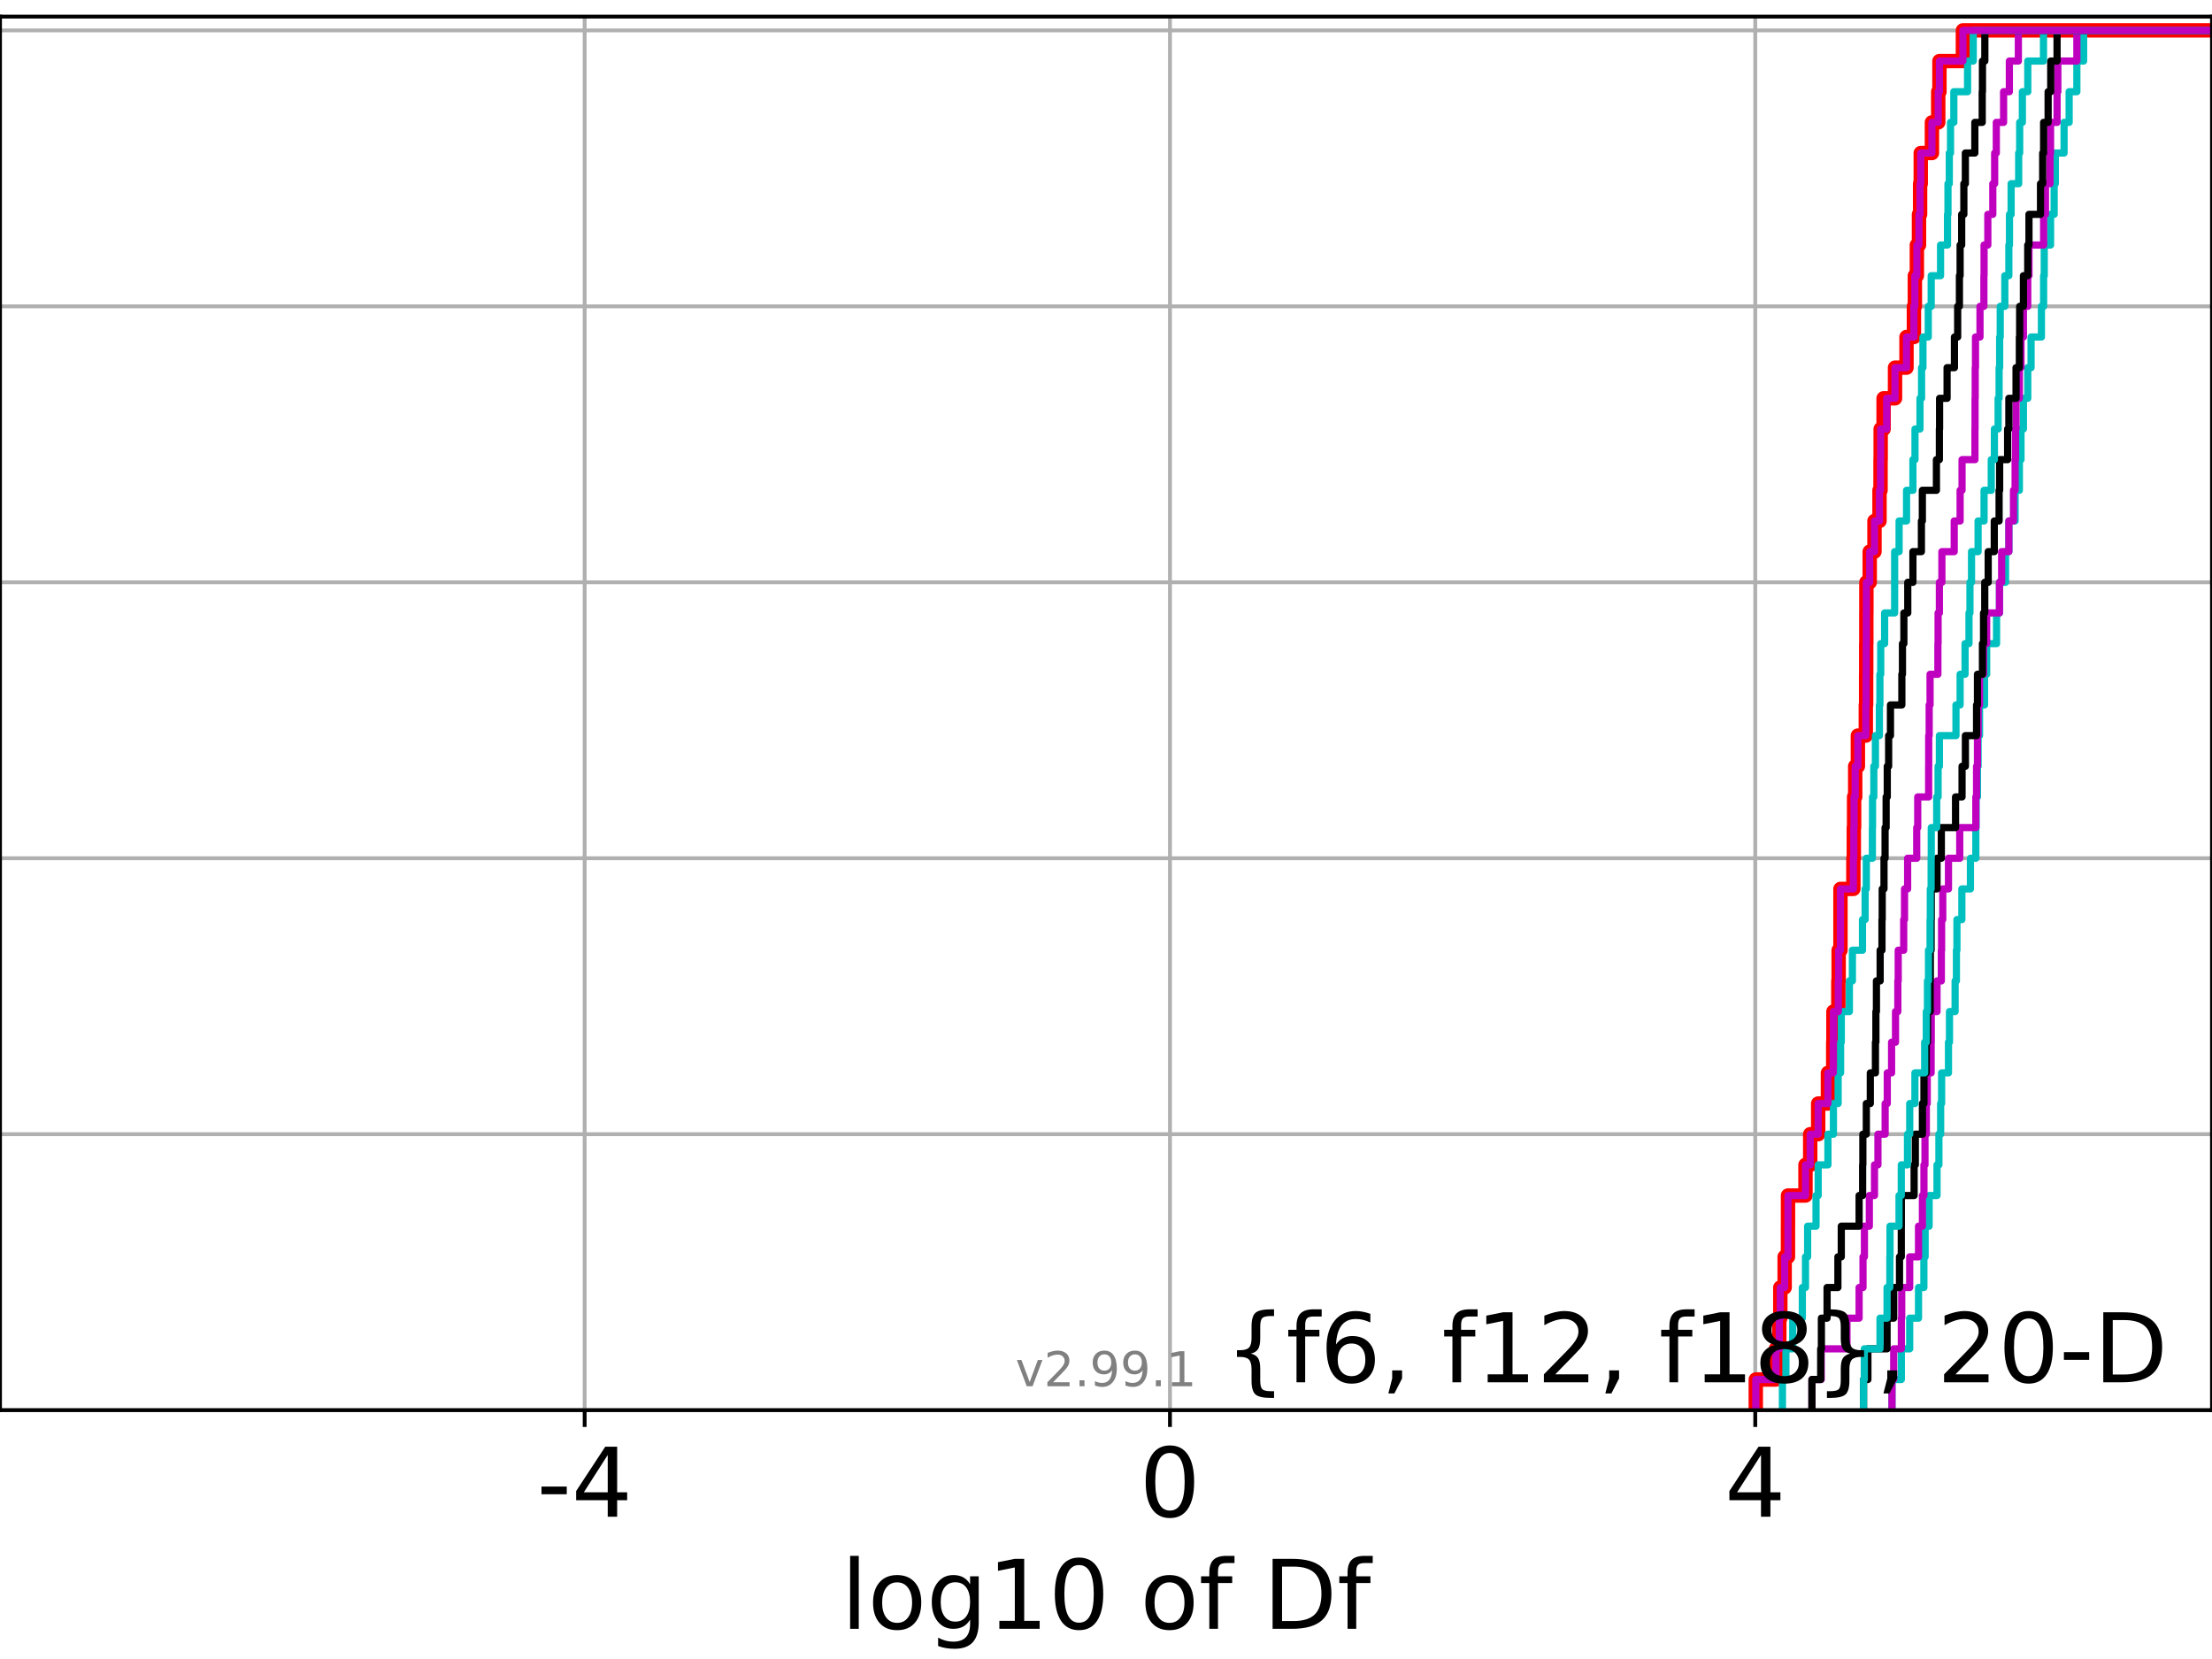 <?xml version="1.0" encoding="utf-8" standalone="no"?>
<!DOCTYPE svg PUBLIC "-//W3C//DTD SVG 1.1//EN"
  "http://www.w3.org/Graphics/SVG/1.1/DTD/svg11.dtd">
<!-- Created with matplotlib (https://matplotlib.org/) -->
<svg height="345.6pt" version="1.1" viewBox="0 0 460.8 345.6" width="460.8pt" xmlns="http://www.w3.org/2000/svg" xmlns:xlink="http://www.w3.org/1999/xlink">
 <defs>
  <style type="text/css">*{stroke-linecap:butt;stroke-linejoin:round;}</style>
 </defs>
 <g id="figure_1">
  <g id="patch_1">
   <path d="M 0 345.6 
L 460.8 345.6 
L 460.8 0 
L 0 0 
z
" style="fill:#ffffff;"/>
  </g>
  <g id="axes_1">
   <g id="patch_2">
    <path d="M 0 293.76 
L 460.8 293.76 
L 460.8 3.456 
L 0 3.456 
z
" style="fill:#ffffff;"/>
   </g>
   <g id="matplotlib.axis_1">
    <g id="xtick_1">
     <g id="line2d_1">
      <path clip-path="url(#p3106b20fd2)" d="M 121.796 293.76 
L 121.796 3.456 
" style="fill:none;stroke:#b0b0b0;stroke-linecap:square;stroke-width:0.8;"/>
     </g>
     <g id="line2d_2">
      <defs>
       <path d="M 0 0 
L 0 3.5 
" id="m8def0763c8" style="stroke:#000000;stroke-width:0.8;"/>
      </defs>
      <g>
       <use style="stroke:#000000;stroke-width:0.8;" x="121.796" xlink:href="#m8def0763c8" y="293.76"/>
      </g>
     </g>
     <g id="text_1">
      <!-- -4 -->
      <g transform="translate(111.826 315.957)scale(0.2 -0.2)">
       <defs>
        <path d="M 4.891 31.391 
L 31.203 31.391 
L 31.203 23.391 
L 4.891 23.391 
z
" id="DejaVuSans-45"/>
        <path d="M 37.797 64.312 
L 12.891 25.391 
L 37.797 25.391 
z
M 35.203 72.906 
L 47.609 72.906 
L 47.609 25.391 
L 58.016 25.391 
L 58.016 17.188 
L 47.609 17.188 
L 47.609 0 
L 37.797 0 
L 37.797 17.188 
L 4.891 17.188 
L 4.891 26.703 
z
" id="DejaVuSans-52"/>
       </defs>
       <use xlink:href="#DejaVuSans-45"/>
       <use x="36.084" xlink:href="#DejaVuSans-52"/>
      </g>
     </g>
    </g>
    <g id="xtick_2">
     <g id="line2d_3">
      <path clip-path="url(#p3106b20fd2)" d="M 243.724 293.76 
L 243.724 3.456 
" style="fill:none;stroke:#b0b0b0;stroke-linecap:square;stroke-width:0.8;"/>
     </g>
     <g id="line2d_4">
      <g>
       <use style="stroke:#000000;stroke-width:0.8;" x="243.724" xlink:href="#m8def0763c8" y="293.76"/>
      </g>
     </g>
     <g id="text_2">
      <!-- 0 -->
      <g transform="translate(237.361 315.957)scale(0.2 -0.2)">
       <defs>
        <path d="M 31.781 66.406 
Q 24.172 66.406 20.328 58.906 
Q 16.5 51.422 16.5 36.375 
Q 16.5 21.391 20.328 13.891 
Q 24.172 6.391 31.781 6.391 
Q 39.453 6.391 43.281 13.891 
Q 47.125 21.391 47.125 36.375 
Q 47.125 51.422 43.281 58.906 
Q 39.453 66.406 31.781 66.406 
z
M 31.781 74.219 
Q 44.047 74.219 50.516 64.516 
Q 56.984 54.828 56.984 36.375 
Q 56.984 17.969 50.516 8.266 
Q 44.047 -1.422 31.781 -1.422 
Q 19.531 -1.422 13.062 8.266 
Q 6.594 17.969 6.594 36.375 
Q 6.594 54.828 13.062 64.516 
Q 19.531 74.219 31.781 74.219 
z
" id="DejaVuSans-48"/>
       </defs>
       <use xlink:href="#DejaVuSans-48"/>
      </g>
     </g>
    </g>
    <g id="xtick_3">
     <g id="line2d_5">
      <path clip-path="url(#p3106b20fd2)" d="M 365.652 293.76 
L 365.652 3.456 
" style="fill:none;stroke:#b0b0b0;stroke-linecap:square;stroke-width:0.8;"/>
     </g>
     <g id="line2d_6">
      <g>
       <use style="stroke:#000000;stroke-width:0.8;" x="365.652" xlink:href="#m8def0763c8" y="293.76"/>
      </g>
     </g>
     <g id="text_3">
      <!-- 4 -->
      <g transform="translate(359.289 315.957)scale(0.2 -0.2)">
       <use xlink:href="#DejaVuSans-52"/>
      </g>
     </g>
    </g>
    <g id="text_4">
     <!-- log10 of Df -->
     <g transform="translate(175.214 339.313)scale(0.2 -0.2)">
      <defs>
       <path d="M 9.422 75.984 
L 18.406 75.984 
L 18.406 0 
L 9.422 0 
z
" id="DejaVuSans-108"/>
       <path d="M 30.609 48.391 
Q 23.391 48.391 19.188 42.75 
Q 14.984 37.109 14.984 27.297 
Q 14.984 17.484 19.156 11.844 
Q 23.344 6.203 30.609 6.203 
Q 37.797 6.203 41.984 11.859 
Q 46.188 17.531 46.188 27.297 
Q 46.188 37.016 41.984 42.703 
Q 37.797 48.391 30.609 48.391 
z
M 30.609 56 
Q 42.328 56 49.016 48.375 
Q 55.719 40.766 55.719 27.297 
Q 55.719 13.875 49.016 6.219 
Q 42.328 -1.422 30.609 -1.422 
Q 18.844 -1.422 12.172 6.219 
Q 5.516 13.875 5.516 27.297 
Q 5.516 40.766 12.172 48.375 
Q 18.844 56 30.609 56 
z
" id="DejaVuSans-111"/>
       <path d="M 45.406 27.984 
Q 45.406 37.75 41.375 43.109 
Q 37.359 48.484 30.078 48.484 
Q 22.859 48.484 18.828 43.109 
Q 14.797 37.75 14.797 27.984 
Q 14.797 18.266 18.828 12.891 
Q 22.859 7.516 30.078 7.516 
Q 37.359 7.516 41.375 12.891 
Q 45.406 18.266 45.406 27.984 
z
M 54.391 6.781 
Q 54.391 -7.172 48.188 -13.984 
Q 42 -20.797 29.203 -20.797 
Q 24.469 -20.797 20.266 -20.094 
Q 16.062 -19.391 12.109 -17.922 
L 12.109 -9.188 
Q 16.062 -11.328 19.922 -12.344 
Q 23.781 -13.375 27.781 -13.375 
Q 36.625 -13.375 41.016 -8.766 
Q 45.406 -4.156 45.406 5.172 
L 45.406 9.625 
Q 42.625 4.781 38.281 2.391 
Q 33.938 0 27.875 0 
Q 17.828 0 11.672 7.656 
Q 5.516 15.328 5.516 27.984 
Q 5.516 40.672 11.672 48.328 
Q 17.828 56 27.875 56 
Q 33.938 56 38.281 53.609 
Q 42.625 51.219 45.406 46.391 
L 45.406 54.688 
L 54.391 54.688 
z
" id="DejaVuSans-103"/>
       <path d="M 12.406 8.297 
L 28.516 8.297 
L 28.516 63.922 
L 10.984 60.406 
L 10.984 69.391 
L 28.422 72.906 
L 38.281 72.906 
L 38.281 8.297 
L 54.391 8.297 
L 54.391 0 
L 12.406 0 
z
" id="DejaVuSans-49"/>
       <path id="DejaVuSans-32"/>
       <path d="M 37.109 75.984 
L 37.109 68.5 
L 28.516 68.5 
Q 23.688 68.5 21.797 66.547 
Q 19.922 64.594 19.922 59.516 
L 19.922 54.688 
L 34.719 54.688 
L 34.719 47.703 
L 19.922 47.703 
L 19.922 0 
L 10.891 0 
L 10.891 47.703 
L 2.297 47.703 
L 2.297 54.688 
L 10.891 54.688 
L 10.891 58.5 
Q 10.891 67.625 15.141 71.797 
Q 19.391 75.984 28.609 75.984 
z
" id="DejaVuSans-102"/>
       <path d="M 19.672 64.797 
L 19.672 8.109 
L 31.594 8.109 
Q 46.688 8.109 53.688 14.938 
Q 60.688 21.781 60.688 36.531 
Q 60.688 51.172 53.688 57.984 
Q 46.688 64.797 31.594 64.797 
z
M 9.812 72.906 
L 30.078 72.906 
Q 51.266 72.906 61.172 64.094 
Q 71.094 55.281 71.094 36.531 
Q 71.094 17.672 61.125 8.828 
Q 51.172 0 30.078 0 
L 9.812 0 
z
" id="DejaVuSans-68"/>
      </defs>
      <use xlink:href="#DejaVuSans-108"/>
      <use x="27.783" xlink:href="#DejaVuSans-111"/>
      <use x="88.965" xlink:href="#DejaVuSans-103"/>
      <use x="152.441" xlink:href="#DejaVuSans-49"/>
      <use x="216.064" xlink:href="#DejaVuSans-48"/>
      <use x="279.688" xlink:href="#DejaVuSans-32"/>
      <use x="311.475" xlink:href="#DejaVuSans-111"/>
      <use x="372.656" xlink:href="#DejaVuSans-102"/>
      <use x="407.861" xlink:href="#DejaVuSans-32"/>
      <use x="439.648" xlink:href="#DejaVuSans-68"/>
      <use x="516.65" xlink:href="#DejaVuSans-102"/>
     </g>
    </g>
   </g>
   <g id="matplotlib.axis_2">
    <g id="ytick_1">
     <g id="line2d_7">
      <path clip-path="url(#p3106b20fd2)" d="M 0 293.76 
L 460.8 293.76 
" style="fill:none;stroke:#b0b0b0;stroke-linecap:square;stroke-width:0.8;"/>
     </g>
     <g id="line2d_8">
      <defs>
       <path d="M 0 0 
L -3.5 0 
" id="m15c0a297c0" style="stroke:#000000;stroke-width:0.8;"/>
      </defs>
      <g>
       <use style="stroke:#000000;stroke-width:0.8;" x="0" xlink:href="#m15c0a297c0" y="293.76"/>
      </g>
     </g>
    </g>
    <g id="ytick_2">
     <g id="line2d_9">
      <path clip-path="url(#p3106b20fd2)" d="M 0 236.274 
L 460.8 236.274 
" style="fill:none;stroke:#b0b0b0;stroke-linecap:square;stroke-width:0.8;"/>
     </g>
     <g id="line2d_10">
      <g>
       <use style="stroke:#000000;stroke-width:0.8;" x="0" xlink:href="#m15c0a297c0" y="236.274"/>
      </g>
     </g>
    </g>
    <g id="ytick_3">
     <g id="line2d_11">
      <path clip-path="url(#p3106b20fd2)" d="M 0 178.788 
L 460.8 178.788 
" style="fill:none;stroke:#b0b0b0;stroke-linecap:square;stroke-width:0.8;"/>
     </g>
     <g id="line2d_12">
      <g>
       <use style="stroke:#000000;stroke-width:0.8;" x="0" xlink:href="#m15c0a297c0" y="178.788"/>
      </g>
     </g>
    </g>
    <g id="ytick_4">
     <g id="line2d_13">
      <path clip-path="url(#p3106b20fd2)" d="M 0 121.302 
L 460.8 121.302 
" style="fill:none;stroke:#b0b0b0;stroke-linecap:square;stroke-width:0.8;"/>
     </g>
     <g id="line2d_14">
      <g>
       <use style="stroke:#000000;stroke-width:0.8;" x="0" xlink:href="#m15c0a297c0" y="121.302"/>
      </g>
     </g>
    </g>
    <g id="ytick_5">
     <g id="line2d_15">
      <path clip-path="url(#p3106b20fd2)" d="M 0 63.816 
L 460.8 63.816 
" style="fill:none;stroke:#b0b0b0;stroke-linecap:square;stroke-width:0.8;"/>
     </g>
     <g id="line2d_16">
      <g>
       <use style="stroke:#000000;stroke-width:0.8;" x="0" xlink:href="#m15c0a297c0" y="63.816"/>
      </g>
     </g>
    </g>
    <g id="ytick_6">
     <g id="line2d_17">
      <path clip-path="url(#p3106b20fd2)" d="M 0 6.33 
L 460.8 6.33 
" style="fill:none;stroke:#b0b0b0;stroke-linecap:square;stroke-width:0.8;"/>
     </g>
     <g id="line2d_18">
      <g>
       <use style="stroke:#000000;stroke-width:0.8;" x="0" xlink:href="#m15c0a297c0" y="6.33"/>
      </g>
     </g>
    </g>
   </g>
   <g id="line2d_19">
    <path clip-path="url(#p3106b20fd2)" d="M 365.762 293.76 
L 365.762 287.373 
L 369.955 287.373 
L 369.955 280.985 
L 370.66 280.985 
L 370.66 274.598 
L 370.872 274.598 
L 370.872 268.211 
L 371.776 268.211 
L 371.776 261.823 
L 372.467 261.823 
L 372.467 255.436 
L 372.475 255.436 
L 372.475 249.049 
L 376.115 249.049 
L 376.115 242.661 
L 377.1 242.661 
L 377.1 236.274 
L 378.762 236.274 
L 378.762 229.887 
L 380.792 229.887 
L 380.792 223.499 
L 381.894 223.499 
L 381.894 217.112 
L 381.936 217.112 
L 381.936 210.725 
L 382.96 210.725 
L 382.96 204.337 
L 383.028 204.337 
L 383.028 197.95 
L 383.402 197.95 
L 383.402 191.563 
L 383.403 191.563 
L 383.403 185.175 
L 386.094 185.175 
L 386.094 178.788 
L 386.182 178.788 
L 386.182 172.401 
L 386.245 172.401 
L 386.245 166.013 
L 386.472 166.013 
L 386.472 159.626 
L 387.03 159.626 
L 387.03 153.239 
L 388.683 153.239 
L 388.683 146.851 
L 388.749 146.851 
L 388.749 140.464 
L 388.765 140.464 
L 388.765 134.077 
L 388.789 134.077 
L 388.789 127.69 
L 388.802 127.69 
L 388.802 121.302 
L 389.496 121.302 
L 389.496 114.915 
L 390.49 114.915 
L 390.49 108.528 
L 391.537 108.528 
L 391.537 102.14 
L 391.75 102.14 
L 391.75 95.753 
L 391.778 95.753 
L 391.778 89.366 
L 392.388 89.366 
L 392.388 82.978 
L 394.767 82.978 
L 394.767 76.591 
L 397.158 76.591 
L 397.158 70.204 
L 398.704 70.204 
L 398.704 63.816 
L 398.9 63.816 
L 398.9 57.429 
L 399.318 57.429 
L 399.318 51.042 
L 399.761 51.042 
L 399.761 44.654 
L 399.992 44.654 
L 399.992 38.267 
L 400.127 38.267 
L 400.127 31.88 
L 402.454 31.88 
L 402.454 25.492 
L 403.771 25.492 
L 403.771 19.105 
L 404.023 19.105 
L 404.023 12.718 
L 408.908 12.718 
L 408.908 6.33 
L 408.908 6.33 
L 408.908 6.33 
L 460.8 6.33 
" style="fill:none;stroke:#ff0000;stroke-linecap:square;stroke-width:3;"/>
   </g>
   <g id="line2d_20">
    <path clip-path="url(#p3106b20fd2)" d="M 394.132 293.76 
L 394.132 287.373 
L 396.086 287.373 
L 396.086 280.985 
L 397.824 280.985 
L 397.824 274.598 
L 399.662 274.598 
L 399.662 268.211 
L 400.779 268.211 
L 400.779 261.823 
L 401.04 261.823 
L 401.04 255.436 
L 401.872 255.436 
L 401.872 249.049 
L 403.516 249.049 
L 403.516 242.661 
L 403.909 242.661 
L 403.909 236.274 
L 404.271 236.274 
L 404.271 229.887 
L 404.474 229.887 
L 404.474 223.499 
L 405.904 223.499 
L 405.904 217.112 
L 406.113 217.112 
L 406.113 210.725 
L 407.287 210.725 
L 407.287 204.337 
L 407.558 204.337 
L 407.558 197.95 
L 407.667 197.95 
L 407.667 191.563 
L 408.693 191.563 
L 408.693 185.175 
L 410.476 185.175 
L 410.476 178.788 
L 411.6 178.788 
L 411.6 172.401 
L 411.662 172.401 
L 411.662 166.013 
L 411.943 166.013 
L 411.943 159.626 
L 412.077 159.626 
L 412.077 153.239 
L 412.37 153.239 
L 412.37 146.851 
L 413.417 146.851 
L 413.417 140.464 
L 413.857 140.464 
L 413.857 134.077 
L 415.921 134.077 
L 415.921 127.69 
L 416.528 127.69 
L 416.528 121.302 
L 417.787 121.302 
L 417.787 114.915 
L 418.48 114.915 
L 418.48 108.528 
L 419.784 108.528 
L 419.784 102.14 
L 420.673 102.14 
L 420.673 95.753 
L 421.009 95.753 
L 421.009 89.366 
L 421.515 89.366 
L 421.515 82.978 
L 422.417 82.978 
L 422.417 76.591 
L 423.109 76.591 
L 423.109 70.204 
L 425.267 70.204 
L 425.267 63.816 
L 425.724 63.816 
L 425.724 57.429 
L 425.854 57.429 
L 425.854 51.042 
L 427.169 51.042 
L 427.169 44.654 
L 427.916 44.654 
L 427.916 38.267 
L 428.161 38.267 
L 428.161 31.88 
L 429.985 31.88 
L 429.985 25.492 
L 431.04 25.492 
L 431.04 19.105 
L 432.648 19.105 
L 432.648 12.718 
L 434.056 12.718 
L 434.056 6.33 
L 434.056 6.33 
L 434.056 6.33 
L 460.8 6.33 
" style="fill:none;stroke:#00bfbf;stroke-linecap:square;stroke-width:1.5;"/>
   </g>
   <g id="line2d_21">
    <path clip-path="url(#p3106b20fd2)" d="M 394.132 293.76 
L 394.132 287.373 
L 394.493 287.373 
L 394.493 280.985 
L 396.086 280.985 
L 396.086 274.598 
L 396.162 274.598 
L 396.162 268.211 
L 397.824 268.211 
L 397.824 261.823 
L 399.662 261.823 
L 399.662 255.436 
L 400.476 255.436 
L 400.476 249.049 
L 400.795 249.049 
L 400.795 242.661 
L 401.011 242.661 
L 401.011 236.274 
L 401.285 236.274 
L 401.285 229.887 
L 401.479 229.887 
L 401.479 223.499 
L 402.291 223.499 
L 402.291 217.112 
L 402.318 217.112 
L 402.318 210.725 
L 403.516 210.725 
L 403.516 204.337 
L 404.417 204.337 
L 404.417 197.95 
L 404.474 197.95 
L 404.474 191.563 
L 404.714 191.563 
L 404.714 185.175 
L 405.904 185.175 
L 405.904 178.788 
L 408.25 178.788 
L 408.25 172.401 
L 411.6 172.401 
L 411.6 166.013 
L 411.752 166.013 
L 411.752 159.626 
L 411.943 159.626 
L 411.943 153.239 
L 412.077 153.239 
L 412.077 146.851 
L 412.37 146.851 
L 412.37 140.464 
L 413.21 140.464 
L 413.21 134.077 
L 413.857 134.077 
L 413.857 127.69 
L 416.528 127.69 
L 416.528 121.302 
L 416.983 121.302 
L 416.983 114.915 
L 418.48 114.915 
L 418.48 108.528 
L 419.448 108.528 
L 419.448 102.14 
L 419.784 102.14 
L 419.784 95.753 
L 419.865 95.753 
L 419.865 89.366 
L 419.978 89.366 
L 419.978 82.978 
L 420.673 82.978 
L 420.673 76.591 
L 421.009 76.591 
L 421.009 70.204 
L 421.515 70.204 
L 421.515 63.816 
L 422.417 63.816 
L 422.417 57.429 
L 422.672 57.429 
L 422.672 51.042 
L 425.724 51.042 
L 425.724 44.654 
L 426.108 44.654 
L 426.108 38.267 
L 427.058 38.267 
L 427.058 31.88 
L 427.169 31.88 
L 427.169 25.492 
L 428.524 25.492 
L 428.524 19.105 
L 428.685 19.105 
L 428.685 12.718 
L 432.648 12.718 
L 432.648 6.33 
L 432.648 6.33 
L 432.648 6.33 
L 460.8 6.33 
" style="fill:none;stroke:#bf00bf;stroke-linecap:square;stroke-width:1.5;"/>
   </g>
   <g id="line2d_22">
    <path clip-path="url(#p3106b20fd2)" d="M 388.206 293.76 
L 388.206 287.373 
L 389.116 287.373 
L 389.116 280.985 
L 393.108 280.985 
L 393.108 274.598 
L 394.493 274.598 
L 394.493 268.211 
L 395.701 268.211 
L 395.701 261.823 
L 396.075 261.823 
L 396.075 255.436 
L 396.086 255.436 
L 396.086 249.049 
L 398.745 249.049 
L 398.745 242.661 
L 398.996 242.661 
L 398.996 236.274 
L 400.476 236.274 
L 400.476 229.887 
L 400.795 229.887 
L 400.795 223.499 
L 401.285 223.499 
L 401.285 217.112 
L 401.526 217.112 
L 401.526 210.725 
L 402.101 210.725 
L 402.101 204.337 
L 402.119 204.337 
L 402.119 197.95 
L 402.291 197.95 
L 402.291 191.563 
L 402.318 191.563 
L 402.318 185.175 
L 403.516 185.175 
L 403.516 178.788 
L 404.417 178.788 
L 404.417 172.401 
L 407.376 172.401 
L 407.376 166.013 
L 408.731 166.013 
L 408.731 159.626 
L 409.429 159.626 
L 409.429 153.239 
L 411.752 153.239 
L 411.752 146.851 
L 411.943 146.851 
L 411.943 140.464 
L 412.98 140.464 
L 412.98 134.077 
L 413.21 134.077 
L 413.21 127.69 
L 413.461 127.69 
L 413.461 121.302 
L 414.18 121.302 
L 414.18 114.915 
L 415.445 114.915 
L 415.445 108.528 
L 416.448 108.528 
L 416.448 102.14 
L 416.565 102.14 
L 416.565 95.753 
L 418.224 95.753 
L 418.224 89.366 
L 418.48 89.366 
L 418.48 82.978 
L 419.978 82.978 
L 419.978 76.591 
L 420.673 76.591 
L 420.673 70.204 
L 420.735 70.204 
L 420.735 63.816 
L 421.515 63.816 
L 421.515 57.429 
L 422.417 57.429 
L 422.417 51.042 
L 422.672 51.042 
L 422.672 44.654 
L 425.075 44.654 
L 425.075 38.267 
L 425.53 38.267 
L 425.53 31.88 
L 425.724 31.88 
L 425.724 25.492 
L 426.661 25.492 
L 426.661 19.105 
L 427.206 19.105 
L 427.206 12.718 
L 428.524 12.718 
L 428.524 6.33 
L 428.524 6.33 
L 428.524 6.33 
L 460.8 6.33 
" style="fill:none;stroke:#000000;stroke-linecap:square;stroke-width:1.5;"/>
   </g>
   <g id="line2d_23">
    <path clip-path="url(#p3106b20fd2)" d="M 388.206 293.76 
L 388.206 287.373 
L 388.371 287.373 
L 388.371 280.985 
L 391.642 280.985 
L 391.642 274.598 
L 393.108 274.598 
L 393.108 268.211 
L 393.686 268.211 
L 393.686 261.823 
L 393.725 261.823 
L 393.725 255.436 
L 395.603 255.436 
L 395.603 249.049 
L 396.075 249.049 
L 396.075 242.661 
L 397.365 242.661 
L 397.365 236.274 
L 397.83 236.274 
L 397.83 229.887 
L 398.91 229.887 
L 398.91 223.499 
L 400.943 223.499 
L 400.943 217.112 
L 401.285 217.112 
L 401.285 210.725 
L 401.526 210.725 
L 401.526 204.337 
L 401.742 204.337 
L 401.742 197.95 
L 402.067 197.95 
L 402.067 191.563 
L 402.119 191.563 
L 402.119 185.175 
L 402.291 185.175 
L 402.291 178.788 
L 402.318 178.788 
L 402.318 172.401 
L 403.45 172.401 
L 403.45 166.013 
L 403.739 166.013 
L 403.739 159.626 
L 404.011 159.626 
L 404.011 153.239 
L 407.465 153.239 
L 407.465 146.851 
L 408.328 146.851 
L 408.328 140.464 
L 409.36 140.464 
L 409.36 134.077 
L 410.18 134.077 
L 410.18 127.69 
L 410.378 127.69 
L 410.378 121.302 
L 410.704 121.302 
L 410.704 114.915 
L 412.074 114.915 
L 412.074 108.528 
L 413.317 108.528 
L 413.317 102.14 
L 414.816 102.14 
L 414.816 95.753 
L 415.469 95.753 
L 415.469 89.366 
L 416.245 89.366 
L 416.245 82.978 
L 416.448 82.978 
L 416.448 76.591 
L 416.565 76.591 
L 416.565 70.204 
L 416.686 70.204 
L 416.686 63.816 
L 417.639 63.816 
L 417.639 57.429 
L 418.48 57.429 
L 418.48 51.042 
L 418.613 51.042 
L 418.613 44.654 
L 418.954 44.654 
L 418.954 38.267 
L 420.527 38.267 
L 420.527 31.88 
L 420.735 31.88 
L 420.735 25.492 
L 421.298 25.492 
L 421.298 19.105 
L 422.423 19.105 
L 422.423 12.718 
L 425.695 12.718 
L 425.695 6.33 
L 425.695 6.33 
L 425.695 6.33 
L 460.8 6.33 
" style="fill:none;stroke:#00bfbf;stroke-linecap:square;stroke-width:1.5;"/>
   </g>
   <g id="line2d_24">
    <path clip-path="url(#p3106b20fd2)" d="M 377.458 293.76 
L 377.458 287.373 
L 379.392 287.373 
L 379.392 280.985 
L 384.756 280.985 
L 384.756 274.598 
L 387.288 274.598 
L 387.288 268.211 
L 388.098 268.211 
L 388.098 261.823 
L 388.393 261.823 
L 388.393 255.436 
L 389.418 255.436 
L 389.418 249.049 
L 390.491 249.049 
L 390.491 242.661 
L 391.209 242.661 
L 391.209 236.274 
L 392.71 236.274 
L 392.71 229.887 
L 393.153 229.887 
L 393.153 223.499 
L 394.052 223.499 
L 394.052 217.112 
L 394.869 217.112 
L 394.869 210.725 
L 395.351 210.725 
L 395.351 204.337 
L 395.433 204.337 
L 395.433 197.95 
L 396.576 197.95 
L 396.576 191.563 
L 396.746 191.563 
L 396.746 185.175 
L 397.394 185.175 
L 397.394 178.788 
L 399.286 178.788 
L 399.286 172.401 
L 399.498 172.401 
L 399.498 166.013 
L 401.771 166.013 
L 401.771 159.626 
L 401.782 159.626 
L 401.782 153.239 
L 401.884 153.239 
L 401.884 146.851 
L 402.067 146.851 
L 402.067 140.464 
L 403.698 140.464 
L 403.698 134.077 
L 403.739 134.077 
L 403.739 127.69 
L 404.009 127.69 
L 404.009 121.302 
L 404.533 121.302 
L 404.533 114.915 
L 407.1 114.915 
L 407.1 108.528 
L 408.328 108.528 
L 408.328 102.14 
L 408.731 102.14 
L 408.731 95.753 
L 411.419 95.753 
L 411.419 89.366 
L 411.439 89.366 
L 411.439 82.978 
L 411.472 82.978 
L 411.472 76.591 
L 411.529 76.591 
L 411.529 70.204 
L 412.468 70.204 
L 412.468 63.816 
L 413.281 63.816 
L 413.281 57.429 
L 413.317 57.429 
L 413.317 51.042 
L 414.101 51.042 
L 414.101 44.654 
L 415.138 44.654 
L 415.138 38.267 
L 415.524 38.267 
L 415.524 31.88 
L 415.868 31.88 
L 415.868 25.492 
L 417.385 25.492 
L 417.385 19.105 
L 418.586 19.105 
L 418.586 12.718 
L 420.461 12.718 
L 420.461 6.33 
L 420.461 6.33 
L 420.461 6.33 
L 460.8 6.33 
" style="fill:none;stroke:#bf00bf;stroke-linecap:square;stroke-width:1.5;"/>
   </g>
   <g id="line2d_25">
    <path clip-path="url(#p3106b20fd2)" d="M 377.458 293.76 
L 377.458 287.373 
L 379.283 287.373 
L 379.283 280.985 
L 379.43 280.985 
L 379.43 274.598 
L 380.614 274.598 
L 380.614 268.211 
L 382.867 268.211 
L 382.867 261.823 
L 383.575 261.823 
L 383.575 255.436 
L 387.288 255.436 
L 387.288 249.049 
L 388.019 249.049 
L 388.019 242.661 
L 388.067 242.661 
L 388.067 236.274 
L 388.789 236.274 
L 388.789 229.887 
L 389.619 229.887 
L 389.619 223.499 
L 390.686 223.499 
L 390.686 217.112 
L 390.783 217.112 
L 390.783 210.725 
L 390.896 210.725 
L 390.896 204.337 
L 391.671 204.337 
L 391.671 197.95 
L 392.049 197.95 
L 392.049 191.563 
L 392.099 191.563 
L 392.099 185.175 
L 392.472 185.175 
L 392.472 178.788 
L 392.697 178.788 
L 392.697 172.401 
L 392.916 172.401 
L 392.916 166.013 
L 393.153 166.013 
L 393.153 159.626 
L 393.44 159.626 
L 393.44 153.239 
L 393.818 153.239 
L 393.818 146.851 
L 396.19 146.851 
L 396.19 140.464 
L 396.317 140.464 
L 396.317 134.077 
L 396.614 134.077 
L 396.614 127.69 
L 397.423 127.69 
L 397.423 121.302 
L 398.495 121.302 
L 398.495 114.915 
L 400.264 114.915 
L 400.264 108.528 
L 400.462 108.528 
L 400.462 102.14 
L 403.392 102.14 
L 403.392 95.753 
L 404.009 95.753 
L 404.009 89.366 
L 404.051 89.366 
L 404.051 82.978 
L 405.615 82.978 
L 405.615 76.591 
L 407.147 76.591 
L 407.147 70.204 
L 407.818 70.204 
L 407.818 63.816 
L 408.183 63.816 
L 408.183 57.429 
L 408.328 57.429 
L 408.328 51.042 
L 408.654 51.042 
L 408.654 44.654 
L 409.108 44.654 
L 409.108 38.267 
L 409.42 38.267 
L 409.42 31.88 
L 411.393 31.88 
L 411.393 25.492 
L 412.933 25.492 
L 412.933 19.105 
L 412.984 19.105 
L 412.984 12.718 
L 413.479 12.718 
L 413.479 6.33 
L 413.479 6.33 
L 413.479 6.33 
L 460.8 6.33 
" style="fill:none;stroke:#000000;stroke-linecap:square;stroke-width:1.5;"/>
   </g>
   <g id="line2d_26">
    <path clip-path="url(#p3106b20fd2)" d="M 371.312 293.76 
L 371.312 287.373 
L 372.039 287.373 
L 372.039 280.985 
L 373.461 280.985 
L 373.461 274.598 
L 375.46 274.598 
L 375.46 268.211 
L 376.115 268.211 
L 376.115 261.823 
L 376.564 261.823 
L 376.564 255.436 
L 378.313 255.436 
L 378.313 249.049 
L 378.762 249.049 
L 378.762 242.661 
L 380.792 242.661 
L 380.792 236.274 
L 381.936 236.274 
L 381.936 229.887 
L 382.917 229.887 
L 382.917 223.499 
L 383.429 223.499 
L 383.429 217.112 
L 383.575 217.112 
L 383.575 210.725 
L 385.26 210.725 
L 385.26 204.337 
L 385.889 204.337 
L 385.889 197.95 
L 387.99 197.95 
L 387.99 191.563 
L 388.542 191.563 
L 388.542 185.175 
L 388.789 185.175 
L 388.789 178.788 
L 390.05 178.788 
L 390.05 172.401 
L 390.082 172.401 
L 390.082 166.013 
L 390.352 166.013 
L 390.352 159.626 
L 390.686 159.626 
L 390.686 153.239 
L 391.513 153.239 
L 391.513 146.851 
L 391.621 146.851 
L 391.621 140.464 
L 391.79 140.464 
L 391.79 134.077 
L 392.603 134.077 
L 392.603 127.69 
L 394.685 127.69 
L 394.685 121.302 
L 394.691 121.302 
L 394.691 114.915 
L 395.615 114.915 
L 395.615 108.528 
L 397.17 108.528 
L 397.17 102.14 
L 398.495 102.14 
L 398.495 95.753 
L 398.928 95.753 
L 398.928 89.366 
L 399.968 89.366 
L 399.968 82.978 
L 400.298 82.978 
L 400.298 76.591 
L 400.588 76.591 
L 400.588 70.204 
L 401.694 70.204 
L 401.694 63.816 
L 402.305 63.816 
L 402.305 57.429 
L 404.254 57.429 
L 404.254 51.042 
L 405.703 51.042 
L 405.703 44.654 
L 405.8 44.654 
L 405.8 38.267 
L 406.076 38.267 
L 406.076 31.88 
L 406.331 31.88 
L 406.331 25.492 
L 407.019 25.492 
L 407.019 19.105 
L 409.88 19.105 
L 409.88 12.718 
L 411.062 12.718 
L 411.062 6.33 
L 411.062 6.33 
L 411.062 6.33 
L 460.8 6.33 
" style="fill:none;stroke:#00bfbf;stroke-linecap:square;stroke-width:1.5;"/>
   </g>
   <g id="line2d_27">
    <path clip-path="url(#p3106b20fd2)" d="M 365.762 293.76 
L 365.762 287.373 
L 369.955 287.373 
L 369.955 280.985 
L 370.66 280.985 
L 370.66 274.598 
L 370.872 274.598 
L 370.872 268.211 
L 371.776 268.211 
L 371.776 261.823 
L 372.467 261.823 
L 372.467 255.436 
L 372.475 255.436 
L 372.475 249.049 
L 376.115 249.049 
L 376.115 242.661 
L 377.1 242.661 
L 377.1 236.274 
L 378.762 236.274 
L 378.762 229.887 
L 380.792 229.887 
L 380.792 223.499 
L 381.894 223.499 
L 381.894 217.112 
L 381.936 217.112 
L 381.936 210.725 
L 382.96 210.725 
L 382.96 204.337 
L 383.028 204.337 
L 383.028 197.95 
L 383.402 197.95 
L 383.402 191.563 
L 383.403 191.563 
L 383.403 185.175 
L 386.094 185.175 
L 386.094 178.788 
L 386.182 178.788 
L 386.182 172.401 
L 386.245 172.401 
L 386.245 166.013 
L 386.472 166.013 
L 386.472 159.626 
L 387.03 159.626 
L 387.03 153.239 
L 388.683 153.239 
L 388.683 146.851 
L 388.749 146.851 
L 388.749 140.464 
L 388.765 140.464 
L 388.765 134.077 
L 388.789 134.077 
L 388.789 127.69 
L 388.802 127.69 
L 388.802 121.302 
L 389.496 121.302 
L 389.496 114.915 
L 390.49 114.915 
L 390.49 108.528 
L 391.537 108.528 
L 391.537 102.14 
L 391.75 102.14 
L 391.75 95.753 
L 391.778 95.753 
L 391.778 89.366 
L 393.023 89.366 
L 393.023 82.978 
L 394.767 82.978 
L 394.767 76.591 
L 397.158 76.591 
L 397.158 70.204 
L 398.704 70.204 
L 398.704 63.816 
L 398.9 63.816 
L 398.9 57.429 
L 399.318 57.429 
L 399.318 51.042 
L 399.761 51.042 
L 399.761 44.654 
L 399.992 44.654 
L 399.992 38.267 
L 400.127 38.267 
L 400.127 31.88 
L 402.454 31.88 
L 402.454 25.492 
L 403.771 25.492 
L 403.771 19.105 
L 404.023 19.105 
L 404.023 12.718 
L 408.908 12.718 
L 408.908 6.33 
L 408.908 6.33 
L 408.908 6.33 
L 460.8 6.33 
" style="fill:none;stroke:#bf00bf;stroke-linecap:square;stroke-width:1.5;"/>
   </g>
   <g id="patch_3">
    <path d="M 0 293.76 
L 0 3.456 
" style="fill:none;stroke:#000000;stroke-linecap:square;stroke-linejoin:miter;stroke-width:0.8;"/>
   </g>
   <g id="patch_4">
    <path d="M 460.8 293.76 
L 460.8 3.456 
" style="fill:none;stroke:#000000;stroke-linecap:square;stroke-linejoin:miter;stroke-width:0.8;"/>
   </g>
   <g id="patch_5">
    <path d="M -0 293.76 
L 460.8 293.76 
" style="fill:none;stroke:#000000;stroke-linecap:square;stroke-linejoin:miter;stroke-width:0.8;"/>
   </g>
   <g id="patch_6">
    <path d="M -0 3.456 
L 460.8 3.456 
" style="fill:none;stroke:#000000;stroke-linecap:square;stroke-linejoin:miter;stroke-width:0.8;"/>
   </g>
   <g id="text_5">
    <!-- {f6, f12, f18}, 20-D -->
    <g transform="translate(255.184 287.954)scale(0.2 -0.2)">
     <defs>
      <path d="M 51.125 -9.281 
L 51.125 -16.312 
L 48.094 -16.312 
Q 35.938 -16.312 31.812 -12.688 
Q 27.688 -9.078 27.688 1.703 
L 27.688 13.375 
Q 27.688 20.75 25.047 23.578 
Q 22.406 26.422 15.484 26.422 
L 12.5 26.422 
L 12.5 33.406 
L 15.484 33.406 
Q 22.469 33.406 25.078 36.203 
Q 27.688 39.016 27.688 46.297 
L 27.688 58.016 
Q 27.688 68.797 31.812 72.391 
Q 35.938 75.984 48.094 75.984 
L 51.125 75.984 
L 51.125 69 
L 47.797 69 
Q 40.922 69 38.812 66.844 
Q 36.719 64.703 36.719 57.812 
L 36.719 45.703 
Q 36.719 38.031 34.5 34.562 
Q 32.281 31.109 26.906 29.891 
Q 32.328 28.562 34.516 25.094 
Q 36.719 21.625 36.719 14.016 
L 36.719 1.906 
Q 36.719 -4.984 38.812 -7.125 
Q 40.922 -9.281 47.797 -9.281 
z
" id="DejaVuSans-123"/>
      <path d="M 33.016 40.375 
Q 26.375 40.375 22.484 35.828 
Q 18.609 31.297 18.609 23.391 
Q 18.609 15.531 22.484 10.953 
Q 26.375 6.391 33.016 6.391 
Q 39.656 6.391 43.531 10.953 
Q 47.406 15.531 47.406 23.391 
Q 47.406 31.297 43.531 35.828 
Q 39.656 40.375 33.016 40.375 
z
M 52.594 71.297 
L 52.594 62.312 
Q 48.875 64.062 45.094 64.984 
Q 41.312 65.922 37.594 65.922 
Q 27.828 65.922 22.672 59.328 
Q 17.531 52.734 16.797 39.406 
Q 19.672 43.656 24.016 45.922 
Q 28.375 48.188 33.594 48.188 
Q 44.578 48.188 50.953 41.516 
Q 57.328 34.859 57.328 23.391 
Q 57.328 12.156 50.688 5.359 
Q 44.047 -1.422 33.016 -1.422 
Q 20.359 -1.422 13.672 8.266 
Q 6.984 17.969 6.984 36.375 
Q 6.984 53.656 15.188 63.938 
Q 23.391 74.219 37.203 74.219 
Q 40.922 74.219 44.703 73.484 
Q 48.484 72.75 52.594 71.297 
z
" id="DejaVuSans-54"/>
      <path d="M 11.719 12.406 
L 22.016 12.406 
L 22.016 4 
L 14.016 -11.625 
L 7.719 -11.625 
L 11.719 4 
z
" id="DejaVuSans-44"/>
      <path d="M 19.188 8.297 
L 53.609 8.297 
L 53.609 0 
L 7.328 0 
L 7.328 8.297 
Q 12.938 14.109 22.625 23.891 
Q 32.328 33.688 34.812 36.531 
Q 39.547 41.844 41.422 45.531 
Q 43.312 49.219 43.312 52.781 
Q 43.312 58.594 39.234 62.25 
Q 35.156 65.922 28.609 65.922 
Q 23.969 65.922 18.812 64.312 
Q 13.672 62.703 7.812 59.422 
L 7.812 69.391 
Q 13.766 71.781 18.938 73 
Q 24.125 74.219 28.422 74.219 
Q 39.75 74.219 46.484 68.547 
Q 53.219 62.891 53.219 53.422 
Q 53.219 48.922 51.531 44.891 
Q 49.859 40.875 45.406 35.406 
Q 44.188 33.984 37.641 27.219 
Q 31.109 20.453 19.188 8.297 
z
" id="DejaVuSans-50"/>
      <path d="M 31.781 34.625 
Q 24.75 34.625 20.719 30.859 
Q 16.703 27.094 16.703 20.516 
Q 16.703 13.922 20.719 10.156 
Q 24.75 6.391 31.781 6.391 
Q 38.812 6.391 42.859 10.172 
Q 46.922 13.969 46.922 20.516 
Q 46.922 27.094 42.891 30.859 
Q 38.875 34.625 31.781 34.625 
z
M 21.922 38.812 
Q 15.578 40.375 12.031 44.719 
Q 8.5 49.078 8.5 55.328 
Q 8.5 64.062 14.719 69.141 
Q 20.953 74.219 31.781 74.219 
Q 42.672 74.219 48.875 69.141 
Q 55.078 64.062 55.078 55.328 
Q 55.078 49.078 51.531 44.719 
Q 48 40.375 41.703 38.812 
Q 48.828 37.156 52.797 32.312 
Q 56.781 27.484 56.781 20.516 
Q 56.781 9.906 50.312 4.234 
Q 43.844 -1.422 31.781 -1.422 
Q 19.734 -1.422 13.25 4.234 
Q 6.781 9.906 6.781 20.516 
Q 6.781 27.484 10.781 32.312 
Q 14.797 37.156 21.922 38.812 
z
M 18.312 54.391 
Q 18.312 48.734 21.844 45.562 
Q 25.391 42.391 31.781 42.391 
Q 38.141 42.391 41.719 45.562 
Q 45.312 48.734 45.312 54.391 
Q 45.312 60.062 41.719 63.234 
Q 38.141 66.406 31.781 66.406 
Q 25.391 66.406 21.844 63.234 
Q 18.312 60.062 18.312 54.391 
z
" id="DejaVuSans-56"/>
      <path d="M 12.5 -9.281 
L 15.922 -9.281 
Q 22.75 -9.281 24.828 -7.172 
Q 26.906 -5.078 26.906 1.906 
L 26.906 14.016 
Q 26.906 21.625 29.094 25.094 
Q 31.297 28.562 36.719 29.891 
Q 31.297 31.109 29.094 34.562 
Q 26.906 38.031 26.906 45.703 
L 26.906 57.812 
Q 26.906 64.75 24.828 66.875 
Q 22.75 69 15.922 69 
L 12.5 69 
L 12.5 75.984 
L 15.578 75.984 
Q 27.734 75.984 31.812 72.391 
Q 35.891 68.797 35.891 58.016 
L 35.891 46.297 
Q 35.891 39.016 38.516 36.203 
Q 41.156 33.406 48.094 33.406 
L 51.125 33.406 
L 51.125 26.422 
L 48.094 26.422 
Q 41.156 26.422 38.516 23.578 
Q 35.891 20.75 35.891 13.375 
L 35.891 1.703 
Q 35.891 -9.078 31.812 -12.688 
Q 27.734 -16.312 15.578 -16.312 
L 12.5 -16.312 
z
" id="DejaVuSans-125"/>
     </defs>
     <use xlink:href="#DejaVuSans-123"/>
     <use x="63.623" xlink:href="#DejaVuSans-102"/>
     <use x="98.828" xlink:href="#DejaVuSans-54"/>
     <use x="162.451" xlink:href="#DejaVuSans-44"/>
     <use x="194.238" xlink:href="#DejaVuSans-32"/>
     <use x="226.025" xlink:href="#DejaVuSans-102"/>
     <use x="261.23" xlink:href="#DejaVuSans-49"/>
     <use x="324.854" xlink:href="#DejaVuSans-50"/>
     <use x="388.477" xlink:href="#DejaVuSans-44"/>
     <use x="420.264" xlink:href="#DejaVuSans-32"/>
     <use x="452.051" xlink:href="#DejaVuSans-102"/>
     <use x="487.256" xlink:href="#DejaVuSans-49"/>
     <use x="550.879" xlink:href="#DejaVuSans-56"/>
     <use x="614.502" xlink:href="#DejaVuSans-125"/>
     <use x="678.125" xlink:href="#DejaVuSans-44"/>
     <use x="709.912" xlink:href="#DejaVuSans-32"/>
     <use x="741.699" xlink:href="#DejaVuSans-50"/>
     <use x="805.322" xlink:href="#DejaVuSans-48"/>
     <use x="868.945" xlink:href="#DejaVuSans-45"/>
     <use x="905.029" xlink:href="#DejaVuSans-68"/>
    </g>
   </g>
   <g id="text_6">
    <!-- v2.99.1 -->
    <g style="fill:#808080;" transform="translate(211.537 288.777)scale(0.1 -0.1)">
     <defs>
      <path d="M 2.984 54.688 
L 12.5 54.688 
L 29.594 8.797 
L 46.688 54.688 
L 56.203 54.688 
L 35.688 0 
L 23.484 0 
z
" id="DejaVuSans-118"/>
      <path d="M 10.688 12.406 
L 21 12.406 
L 21 0 
L 10.688 0 
z
" id="DejaVuSans-46"/>
      <path d="M 10.984 1.516 
L 10.984 10.5 
Q 14.703 8.734 18.5 7.812 
Q 22.312 6.891 25.984 6.891 
Q 35.75 6.891 40.891 13.453 
Q 46.047 20.016 46.781 33.406 
Q 43.953 29.203 39.594 26.953 
Q 35.25 24.703 29.984 24.703 
Q 19.047 24.703 12.672 31.312 
Q 6.297 37.938 6.297 49.422 
Q 6.297 60.641 12.938 67.422 
Q 19.578 74.219 30.609 74.219 
Q 43.266 74.219 49.922 64.516 
Q 56.594 54.828 56.594 36.375 
Q 56.594 19.141 48.406 8.859 
Q 40.234 -1.422 26.422 -1.422 
Q 22.703 -1.422 18.891 -0.688 
Q 15.094 0.047 10.984 1.516 
z
M 30.609 32.422 
Q 37.25 32.422 41.125 36.953 
Q 45.016 41.5 45.016 49.422 
Q 45.016 57.281 41.125 61.844 
Q 37.25 66.406 30.609 66.406 
Q 23.969 66.406 20.094 61.844 
Q 16.219 57.281 16.219 49.422 
Q 16.219 41.5 20.094 36.953 
Q 23.969 32.422 30.609 32.422 
z
" id="DejaVuSans-57"/>
     </defs>
     <use xlink:href="#DejaVuSans-118"/>
     <use x="59.18" xlink:href="#DejaVuSans-50"/>
     <use x="122.803" xlink:href="#DejaVuSans-46"/>
     <use x="154.59" xlink:href="#DejaVuSans-57"/>
     <use x="218.213" xlink:href="#DejaVuSans-57"/>
     <use x="281.836" xlink:href="#DejaVuSans-46"/>
     <use x="313.623" xlink:href="#DejaVuSans-49"/>
    </g>
   </g>
  </g>
 </g>
 <defs>
  <clipPath id="p3106b20fd2">
   <rect height="290.304" width="460.8" x="0" y="3.456"/>
  </clipPath>
 </defs>
</svg>
